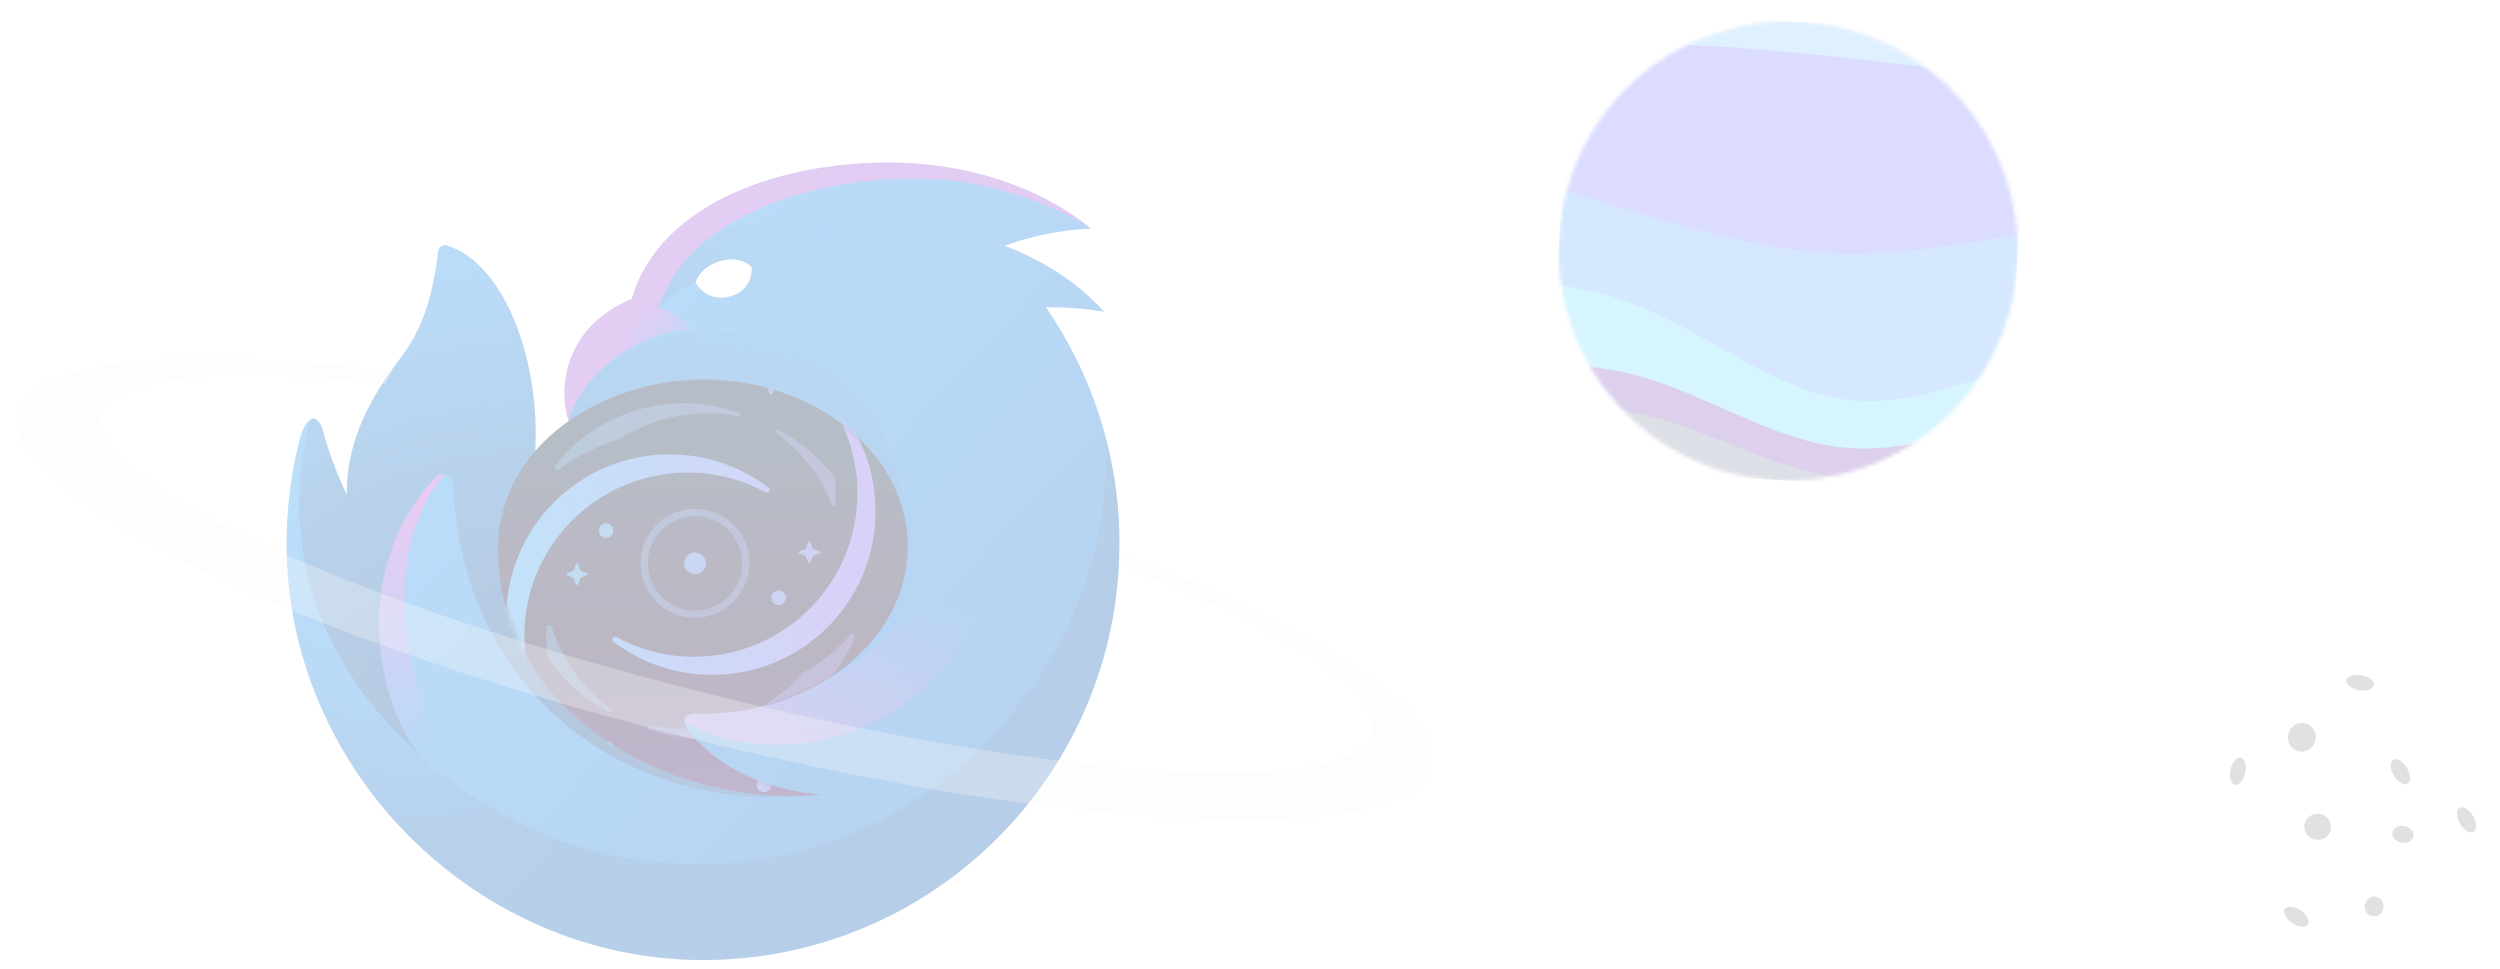 <svg width="640" height="248" viewBox="-8 0 648 248" fill="none" xmlns="http://www.w3.org/2000/svg">
<g opacity="0.3" clip-path="url(#clip0_2490_46586)">
<path d="M155.735 75.969H155.754C162.551 52.207 192.169 40.608 222.352 40.608C243.209 40.608 261.932 47.211 274.768 57.693C267.108 58.055 259.544 59.558 252.329 62.153C262.7 66.008 271.61 71.938 278.212 79.275C273.231 78.418 268.179 78.035 263.126 78.134C275.547 96.127 282.183 117.481 282.147 139.345C282.147 198.958 233.822 247.284 174.208 247.284C115.514 247.284 66.269 198.141 66.269 139.345C66.269 130.059 67.503 120.471 69.899 111.478C70.528 109.591 71.404 107.78 72.567 107.117C74.022 106.288 75.349 108.761 75.561 109.566C77.14 115.478 79.263 121.23 81.905 126.75C81.674 114.426 86.938 103.201 94.179 93.492C99.009 87.019 103.487 81.021 105.553 63.71C105.692 62.548 106.793 61.712 107.906 62.076C123.622 67.22 132.023 93.39 130.718 115.274C139.4 116.517 139.36 107.447 139.36 107.447C136.584 98.917 138.434 83.062 155.705 75.969H155.735Z" fill="url(#paint0_linear_2490_46586)"/>
<path opacity="0.9" d="M278.617 111.856C281.242 171.223 232.438 222.408 172.927 222.408C117.215 222.408 71.562 179.346 67.433 124.692C66.696 129.81 66.309 134.972 66.273 140.143C66.696 198.621 115.821 247.283 174.213 247.283C233.826 247.283 282.152 198.957 282.152 139.344C282.152 129.845 280.921 120.633 278.617 111.856Z" fill="url(#paint1_radial_2490_46586)"/>
<path style="mix-blend-mode:screen" d="M171.579 83.836C170.416 81.779 165.047 78.735 162.7 78.205C171.582 49.755 216.83 41.021 244.524 46.054C256.049 48.152 270.402 54.431 274.769 57.693C261.933 47.211 243.207 40.608 222.354 40.608C192.171 40.608 162.552 52.207 155.755 75.969H155.706C138.436 83.062 136.585 98.923 139.361 107.45C142.025 97.276 154.703 84.774 171.579 83.836Z" fill="url(#paint2_radial_2490_46586)"/>
<path d="M202.944 64.187C178.697 68.958 170.775 70.519 162.661 78.232C171.774 54.106 195.036 49.215 222.755 60.212C216.158 61.572 209.554 62.898 202.944 64.191V64.187Z" fill="url(#paint3_linear_2490_46586)"/>
<path d="M72.126 108.176C65.502 135.296 70.621 167.172 100.715 193.923C91.756 184.125 80.817 147.95 104.955 122.106C106.58 120.364 109.378 121.644 109.467 124.024C111.456 177.735 154.795 210.539 204.762 204.405C189.28 203.536 138.08 185.602 176.167 178.509C196.074 174.799 227.287 168.986 227.287 140.977C227.287 95.575 192.182 82.301 170.894 84.275C156.325 85.626 143.357 94.872 139.366 107.445C140.899 112.401 134.79 115.87 130.716 115.288C132.023 93.407 123.622 67.221 107.903 62.077C106.793 61.713 105.689 62.548 105.55 63.711C103.484 81.022 99.006 87.02 94.18 93.493C86.936 103.205 81.671 114.427 81.903 126.751C79.261 121.231 77.137 115.479 75.559 109.567C75.383 108.901 74.418 107.041 73.252 106.955C72.62 106.908 72.284 107.525 72.126 108.176Z" fill="url(#paint4_radial_2490_46586)"/>
<path style="mix-blend-mode:screen" d="M162.793 181.256C192.103 205.055 251.047 187.211 251.047 129.347C227.251 165.417 196.942 190.298 162.796 181.256H162.793Z" fill="url(#paint5_linear_2490_46586)"/>
<path style="mix-blend-mode:screen" d="M104.958 122.105C105.225 121.807 105.561 121.579 105.936 121.441C106.311 121.304 106.715 121.261 107.111 121.316C85.505 147.668 102.932 193.95 114.892 205.32C115.561 207.214 103.546 197.367 101.89 195.063C92.792 187.344 79.753 149.093 104.958 122.105Z" fill="url(#paint6_linear_2490_46586)"/>
<g filter="url(#filter0_i_2490_46586)">
<path d="M174.208 183.435C203.524 183.435 227.292 164.043 227.292 140.121C227.292 116.198 203.524 96.806 174.208 96.806C149.197 96.806 121.111 113.077 121.123 140.753C121.136 183.519 166.316 208.123 204.829 204.397C201.936 204.061 183.888 203.102 171.691 189.304C170.59 188.061 168.681 185.89 169.548 184.481C170.411 183.071 172.792 183.432 174.205 183.432L174.208 183.435Z" fill="url(#paint7_linear_2490_46586)"/>
</g>
<mask id="mask0_2490_46586" style="mask-type:alpha" maskUnits="userSpaceOnUse" x="121" y="96" width="107" height="109">
<path d="M174.208 183.435C203.524 183.435 227.292 164.043 227.292 140.121C227.292 116.198 203.524 96.806 174.208 96.806C149.197 96.806 121.111 113.077 121.123 140.753C121.136 183.518 166.316 208.122 204.828 204.397C201.936 204.061 183.888 203.102 171.691 189.304C170.59 188.061 168.681 185.89 169.548 184.481C170.411 183.071 172.792 183.432 174.205 183.432L174.208 183.435Z" fill="url(#paint8_linear_2490_46586)"/>
</mask>
<g mask="url(#mask0_2490_46586)">
<g filter="url(#filter1_d_2490_46586)">
<g opacity="0.4">
<path d="M183.557 103.057C184.103 103.254 183.815 104.052 183.246 103.943C175.617 102.481 167.496 103.099 159.738 106.167C157.098 107.211 154.622 108.49 152.323 109.972C152.265 110.009 152.202 110.038 152.135 110.058C146.581 111.673 141.443 114.264 136.918 117.634C136.262 118.122 135.409 117.357 135.914 116.713C140.394 111.009 146.4 106.381 153.631 103.521C163.613 99.574 174.195 99.682 183.557 103.057Z" fill="url(#paint9_linear_2490_46586)"/>
<path d="M133.628 158.617C133.675 157.843 134.748 157.77 134.985 158.508C135.268 159.386 135.582 160.261 135.926 161.131C138.993 168.889 144.097 175.236 150.381 179.802C150.85 180.143 150.465 180.898 149.948 180.634C143.659 177.427 138.149 172.646 134.068 166.575C134.011 166.49 133.973 166.392 133.958 166.29C133.696 164.52 133.56 162.709 133.56 160.864C133.56 160.11 133.583 159.36 133.628 158.617Z" fill="url(#paint10_linear_2490_46586)"/>
<path d="M208.404 120.083C208.391 119.958 208.344 119.839 208.269 119.739C204.34 114.489 199.299 110.313 193.623 107.419C193.106 107.155 192.721 107.91 193.19 108.251C199.474 112.817 204.577 119.164 207.645 126.922C207.815 127.352 208.448 127.277 208.484 126.816C208.56 125.852 208.599 124.878 208.599 123.894C208.599 122.607 208.533 121.336 208.404 120.083Z" fill="url(#paint11_linear_2490_46586)"/>
<path d="M200.161 170.432C200.092 170.471 200.029 170.521 199.976 170.581C195.7 175.419 190.249 179.349 183.833 181.886C176.075 184.954 167.954 185.572 160.325 184.11C159.755 184.001 159.468 184.799 160.014 184.995C169.376 188.37 179.958 188.479 189.94 184.532C201.041 180.142 209.254 171.583 213.492 161.363C213.794 160.633 212.831 160.098 212.303 160.685C208.824 164.554 204.724 167.856 200.161 170.432Z" fill="url(#paint12_linear_2490_46586)"/>
<path fill-rule="evenodd" clip-rule="evenodd" d="M172.151 156.158C179.949 156.158 186.27 149.837 186.27 142.039C186.27 134.242 179.949 127.921 172.151 127.921C164.354 127.921 158.033 134.242 158.033 142.039C158.033 149.837 164.354 156.158 172.151 156.158ZM172.151 154.276C178.909 154.276 184.387 148.797 184.387 142.039C184.387 135.282 178.909 129.803 172.151 129.803C165.393 129.803 159.915 135.282 159.915 142.039C159.915 148.797 165.393 154.276 172.151 154.276Z" fill="url(#paint13_linear_2490_46586)"/>
</g>
<g opacity="0.9">
<path d="M151.801 161.193C151.035 160.779 150.225 161.759 150.917 162.287C158.041 167.726 166.941 170.956 176.595 170.956C199.988 170.956 218.951 151.992 218.951 128.6C218.951 118.945 215.721 110.045 210.283 102.922C209.755 102.23 208.775 103.04 209.188 103.806C212.414 109.783 214.245 116.624 214.245 123.893C214.245 147.286 195.281 166.25 171.889 166.25C164.62 166.25 157.779 164.418 151.801 161.193Z" fill="url(#paint14_linear_2490_46586)"/>
<path d="M190.355 123.564C191.121 123.978 191.931 122.998 191.24 122.47C184.116 117.031 175.216 113.801 165.561 113.801C142.169 113.801 123.205 132.765 123.205 156.157C123.205 165.812 126.435 174.712 131.874 181.835C132.402 182.527 133.382 181.717 132.969 180.951C129.743 174.974 127.912 168.133 127.912 160.864C127.912 137.471 146.875 118.507 170.268 118.507C177.537 118.507 184.378 120.338 190.355 123.564Z" fill="url(#paint15_linear_2490_46586)"/>
</g>
<g opacity="0.8">
<path d="M152.852 86.977C152.852 88.017 152.01 88.859 150.97 88.859C149.93 88.859 149.087 88.017 149.087 86.977C149.087 85.937 149.93 85.094 150.97 85.094C152.01 85.094 152.852 85.937 152.852 86.977Z" fill="url(#paint16_linear_2490_46586)"/>
<path d="M190.723 89.12C190.491 89.831 190.271 90.502 190.032 90.742C189.792 90.982 189.121 91.201 188.409 91.433C187.379 91.77 186.267 92.133 186.267 92.624C186.267 93.116 187.379 93.479 188.409 93.816C189.121 94.048 189.792 94.267 190.032 94.507C190.271 94.747 190.491 95.418 190.723 96.129C191.06 97.159 191.423 98.272 191.914 98.272C192.405 98.272 192.769 97.159 193.106 96.129C193.338 95.418 193.557 94.747 193.797 94.507C194.036 94.267 194.708 94.048 195.419 93.816C196.449 93.479 197.562 93.116 197.562 92.624C197.562 92.133 196.449 91.77 195.419 91.433C194.708 91.201 194.036 90.982 193.797 90.742C193.557 90.502 193.338 89.831 193.106 89.12C192.769 88.09 192.405 86.977 191.914 86.977C191.423 86.977 191.06 88.09 190.723 89.12Z" fill="url(#paint17_linear_2490_46586)"/>
<path d="M148.838 190.305C148.605 191.015 148.386 191.687 148.146 191.926C147.907 192.166 147.235 192.386 146.524 192.618C145.494 192.954 144.381 193.318 144.381 193.809C144.381 194.3 145.494 194.663 146.524 195C147.235 195.232 147.907 195.452 148.146 195.691C148.386 195.931 148.605 196.602 148.838 197.313C149.174 198.343 149.538 199.456 150.029 199.456C150.52 199.456 150.884 198.343 151.22 197.313C151.453 196.602 151.672 195.931 151.911 195.691C152.151 195.452 152.823 195.232 153.534 195C154.564 194.664 155.676 194.3 155.676 193.809C155.676 193.318 154.564 192.954 153.534 192.618C152.823 192.386 152.151 192.166 151.911 191.926C151.672 191.687 151.453 191.015 151.22 190.305C150.884 189.274 150.52 188.161 150.029 188.161C149.538 188.161 149.174 189.274 148.838 190.305Z" fill="url(#paint18_linear_2490_46586)"/>
<path d="M212.495 187.35C212.664 186.835 212.846 186.279 213.091 186.279C213.336 186.279 213.518 186.835 213.687 187.35C213.803 187.706 213.912 188.041 214.032 188.161C214.152 188.281 214.488 188.391 214.843 188.507C215.358 188.675 215.915 188.857 215.915 189.102C215.915 189.348 215.358 189.53 214.843 189.698C214.488 189.814 214.152 189.924 214.032 190.044C213.913 190.163 213.803 190.499 213.687 190.854C213.518 191.37 213.336 191.926 213.091 191.926C212.846 191.926 212.664 191.37 212.495 190.854C212.379 190.499 212.269 190.163 212.15 190.044C212.03 189.924 211.694 189.814 211.339 189.698C210.823 189.53 210.267 189.348 210.267 189.102C210.267 188.857 210.823 188.675 211.339 188.507C211.694 188.391 212.03 188.281 212.15 188.161C212.269 188.041 212.379 187.706 212.495 187.35Z" fill="url(#paint19_linear_2490_46586)"/>
<path d="M140.962 143.112C140.846 143.467 140.736 143.803 140.616 143.922C140.497 144.042 140.161 144.152 139.805 144.268C139.29 144.436 138.734 144.618 138.734 144.864C138.734 145.109 139.29 145.291 139.805 145.459C140.161 145.575 140.497 145.685 140.616 145.805C140.736 145.925 140.846 146.26 140.962 146.616C141.13 147.131 141.312 147.687 141.558 147.687C141.803 147.687 141.985 147.131 142.153 146.616C142.269 146.26 142.379 145.925 142.499 145.805C142.619 145.685 142.955 145.575 143.31 145.459C143.825 145.291 144.381 145.109 144.381 144.864C144.381 144.618 143.825 144.436 143.31 144.268C142.955 144.152 142.619 144.042 142.499 143.922C142.379 143.803 142.269 143.467 142.153 143.112C141.985 142.596 141.803 142.04 141.558 142.04C141.312 142.04 141.13 142.596 140.962 143.112Z" fill="url(#paint20_linear_2490_46586)"/>
<path d="M201.202 137.464C201.37 136.949 201.552 136.392 201.797 136.392C202.043 136.392 202.225 136.949 202.393 137.464C202.509 137.819 202.619 138.155 202.739 138.275C202.858 138.395 203.194 138.504 203.55 138.621C204.065 138.789 204.621 138.97 204.621 139.216C204.621 139.462 204.065 139.643 203.55 139.812C203.194 139.928 202.858 140.037 202.739 140.157C202.619 140.277 202.509 140.613 202.393 140.968C202.225 141.483 202.043 142.04 201.797 142.04C201.552 142.04 201.37 141.483 201.202 140.968C201.086 140.613 200.976 140.277 200.856 140.157C200.736 140.037 200.401 139.928 200.045 139.812C199.53 139.643 198.974 139.462 198.974 139.216C198.974 138.97 199.53 138.789 200.045 138.621C200.401 138.504 200.736 138.395 200.856 138.275C200.976 138.155 201.086 137.819 201.202 137.464Z" fill="url(#paint21_linear_2490_46586)"/>
<path d="M126.843 97.932C126.727 98.287 126.617 98.623 126.497 98.743C126.378 98.862 126.042 98.972 125.686 99.088C125.171 99.256 124.615 99.438 124.615 99.684C124.615 99.929 125.171 100.111 125.686 100.279C126.042 100.395 126.378 100.505 126.497 100.625C126.617 100.745 126.727 101.08 126.843 101.436C127.011 101.951 127.193 102.507 127.439 102.507C127.684 102.507 127.866 101.951 128.034 101.436C128.15 101.08 128.26 100.745 128.38 100.625C128.5 100.505 128.835 100.395 129.191 100.279C129.706 100.111 130.262 99.929 130.262 99.684C130.262 99.438 129.706 99.256 129.191 99.088C128.835 98.972 128.5 98.862 128.38 98.743C128.26 98.623 128.15 98.287 128.034 97.932C127.866 97.416 127.684 96.86 127.439 96.86C127.193 96.86 127.011 97.416 126.843 97.932Z" fill="url(#paint22_linear_2490_46586)"/>
<path d="M169.325 142.04C169.325 143.599 170.589 144.864 172.148 144.864C173.708 144.864 174.972 143.599 174.972 142.04C174.972 140.48 173.708 139.216 172.148 139.216C170.589 139.216 169.325 140.48 169.325 142.04Z" fill="url(#paint23_linear_2490_46586)"/>
<path d="M149.088 135.451C150.127 135.451 150.97 134.608 150.97 133.569C150.97 132.529 150.127 131.686 149.088 131.686C148.048 131.686 147.205 132.529 147.205 133.569C147.205 134.608 148.048 135.451 149.088 135.451Z" fill="url(#paint24_linear_2490_46586)"/>
<path d="M190.032 201.339C191.072 201.339 191.915 200.496 191.915 199.456C191.915 198.417 191.072 197.574 190.032 197.574C188.992 197.574 188.15 198.417 188.15 199.456C188.15 200.496 188.992 201.339 190.032 201.339Z" fill="url(#paint25_linear_2490_46586)"/>
<path d="M239.917 142.04C239.917 144.119 238.231 145.805 236.152 145.805C234.072 145.805 232.387 144.119 232.387 142.04C232.387 139.96 234.072 138.275 236.152 138.275C238.231 138.275 239.917 139.96 239.917 142.04Z" fill="url(#paint26_linear_2490_46586)"/>
<path d="M193.797 152.864C194.837 152.864 195.679 152.022 195.679 150.982C195.679 149.942 194.837 149.099 193.797 149.099C192.757 149.099 191.914 149.942 191.914 150.982C191.914 152.022 192.757 152.864 193.797 152.864Z" fill="url(#paint27_linear_2490_46586)"/>
</g>
</g>
</g>
<path d="M181.655 75.141C187.336 73.352 186.836 67.73 186.836 67.73C186.836 67.73 183.996 64.384 178.368 66.237C173.1 67.973 172.283 71.727 172.283 71.727C172.283 71.727 175.16 77.185 181.655 75.141Z" fill="white"/>
<path opacity="0.3" d="M91.84 97.994C92.487 96.814 93.156 95.649 93.847 94.499C38.818 87.909 0.067 91.263 -3.436 105.283C-8.751 126.557 69.112 164.333 170.476 189.658C271.84 214.983 358.321 218.268 363.636 196.994C367.158 182.899 334.166 161.559 282.018 141.397C282.077 142.554 282.116 143.716 282.136 144.882C324.063 161.275 350.151 177.74 347.5 188.351C343.233 205.43 266.123 200.874 175.271 178.175C84.419 155.476 14.228 123.23 18.495 106.151C21.05 95.923 49.73 93.454 91.84 97.994Z" fill="#EEEEF0"/>
</g>
<g opacity="0.2" clip-path="url(#clip1_2490_46586)">
<g style="mix-blend-mode:luminosity">
<mask id="mask1_2490_46586" style="mask-type:alpha" maskUnits="userSpaceOnUse" x="395" y="3" width="121" height="121">
<circle cx="455.5" cy="63.5" r="59.5" transform="rotate(3.443 455.5 63.5)" fill="white"/>
</mask>
<g mask="url(#mask1_2490_46586)">
<path d="M367.516 11.305L376.456 10.951C385.395 10.597 403.275 9.889 421.082 10.366C438.89 10.843 456.627 12.505 474.345 14.463C492.064 16.421 509.765 18.674 527.448 21.225C545.131 23.775 562.796 26.622 580.658 26.21C598.519 25.798 616.576 22.128 625.605 20.293L634.633 18.458L635.293 7.499L626.407 6.964C617.521 6.429 599.749 5.36 581.976 4.291C564.204 3.222 546.432 2.152 528.66 1.083C510.888 0.014 493.116 -1.056 475.343 -2.125C457.571 -3.194 439.799 -4.263 422.027 -5.333C404.255 -6.402 386.483 -7.471 377.596 -8.006L368.71 -8.54L367.516 11.305Z" fill="#61B3FF"/>
<path d="M365.912 37.964L374.656 40.868C383.4 43.772 400.887 49.581 418.409 54.797C435.932 60.013 453.49 64.636 471.316 64.817C489.141 64.998 507.234 60.735 525.203 58.546C543.171 56.358 561.014 56.242 578.786 57.311C596.559 58.38 614.259 60.635 623.11 61.761L631.96 62.889L634.669 17.866L625.64 19.701C616.612 21.536 598.555 25.206 580.693 25.617C562.832 26.029 545.167 23.183 527.484 20.633C509.801 18.082 492.1 15.828 474.381 13.87C456.662 11.912 438.926 10.251 421.118 9.774C403.31 9.297 385.431 10.005 376.492 10.359L367.552 10.713L365.912 37.964Z" fill="#4950FF"/>
<path d="M363.881 71.731L372.803 71.673C381.724 71.615 399.568 71.499 416.984 78.493C434.399 85.486 451.387 99.588 469.053 102.435C486.718 105.281 505.06 96.872 523.26 90.832C541.46 84.793 559.517 81.123 577.218 83.377C594.919 85.631 612.263 93.809 620.936 97.898L629.608 101.987L631.996 62.296L623.146 61.169C614.295 60.042 596.594 57.788 578.822 56.719C561.05 55.649 543.206 55.765 525.238 57.954C507.27 60.143 489.177 64.405 471.351 64.225C453.526 64.044 435.968 59.42 418.445 54.204C400.922 48.988 383.435 43.18 374.692 40.275L365.948 37.371L363.881 71.731Z" fill="#2D8EFF"/>
<path d="M362.384 96.612L371.377 95.369C380.37 94.126 398.356 91.641 415.914 96.265C433.473 100.889 450.603 112.621 468.304 114.875C486.005 117.129 504.276 109.905 522.494 103.569C540.712 97.233 558.876 91.786 576.505 95.225C594.135 98.664 611.23 110.989 619.777 117.151L628.325 123.314L629.644 101.395L620.971 97.306C612.299 93.217 594.955 85.038 577.254 82.784C559.553 80.53 541.496 84.2 523.296 90.24C505.096 96.28 486.753 104.689 469.088 101.842C451.423 98.996 434.435 84.894 417.019 77.9C399.603 70.907 381.76 71.023 372.838 71.081L363.917 71.138L362.384 96.612Z" fill="#35CFFF"/>
<path d="M361.422 112.607L370.486 110.179C379.55 107.752 397.679 102.897 415.326 106.04C432.974 109.182 450.14 120.322 467.841 122.577C485.542 124.831 503.777 118.199 521.977 112.159C540.177 106.119 558.341 100.672 575.953 104.407C593.565 108.142 610.624 121.06 619.154 127.518L627.683 133.977L628.36 122.721L619.813 116.559C611.266 110.396 594.171 98.071 576.541 94.632C558.911 91.194 540.747 96.641 522.529 102.977C504.312 109.312 486.041 116.537 468.34 114.283C450.639 112.029 433.508 100.296 415.95 95.672C398.392 91.049 380.406 93.534 371.413 94.777L362.42 96.019L361.422 112.607Z" fill="#5214A4"/>
<path d="M358.748 157.037L367.617 157.868C376.485 158.699 394.222 160.36 412.065 160.245C429.908 160.129 447.859 158.237 465.631 159.306C483.403 160.375 500.997 164.406 518.751 165.772C536.506 167.137 554.42 165.837 572.317 164.833C590.214 163.829 608.093 163.121 617.033 162.767L625.972 162.413L627.719 133.385L619.189 126.926C610.66 120.467 593.6 107.55 575.989 103.815C558.377 100.08 540.213 105.527 522.013 111.567C503.813 117.606 485.577 124.238 467.876 121.984C450.176 119.73 433.009 108.59 415.362 105.447C397.714 102.305 379.586 107.159 370.522 109.587L361.457 112.014L358.748 157.037Z" fill="#565D87"/>
</g>
</g>
</g>
<circle opacity="0.12" cx="600.5" cy="208.5" r="39" fill="white"/>
<g opacity="0.12">
<path d="M607.327 176.026C607.138 177.096 605.396 177.682 603.435 177.336C601.474 176.989 600.038 175.842 600.227 174.772C600.416 173.703 602.158 173.116 604.119 173.463C606.08 173.809 607.516 174.957 607.327 176.026Z" fill="black"/>
<path d="M592.192 190.169C591.832 192.204 589.952 193.572 587.991 193.226C586.03 192.88 584.732 190.95 585.092 188.915C585.451 186.881 587.332 185.512 589.292 185.858C591.253 186.205 592.551 188.135 592.192 190.169Z" fill="black"/>
<path d="M606.932 235.93C608.266 236.166 609.548 235.228 609.794 233.835C610.04 232.441 609.158 231.121 607.823 230.885C606.488 230.649 605.207 231.588 604.961 232.981C604.714 234.374 605.597 235.695 606.932 235.93Z" fill="black"/>
<path d="M596.172 213.365C595.847 215.203 594.053 216.423 592.164 216.089C590.275 215.756 589.008 213.995 589.332 212.157C589.657 210.318 591.452 209.098 593.34 209.432C595.229 209.766 596.497 211.526 596.172 213.365Z" fill="black"/>
<path d="M614.475 216.865C615.988 217.132 617.383 216.392 617.592 215.211C617.8 214.03 616.743 212.856 615.23 212.589C613.717 212.322 612.322 213.062 612.113 214.243C611.905 215.424 612.962 216.598 614.475 216.865Z" fill="black"/>
<path d="M616 201.623C615.063 202.172 613.487 201.224 612.481 199.506C611.475 197.788 611.419 195.95 612.356 195.401C613.293 194.853 614.869 195.8 615.875 197.519C616.881 199.237 616.937 201.074 616 201.623Z" fill="black"/>
<path d="M629.64 211.96C630.646 213.678 632.221 214.626 633.158 214.077C634.095 213.528 634.039 211.69 633.033 209.972C632.027 208.254 630.452 207.306 629.515 207.855C628.578 208.404 628.634 210.242 629.64 211.96Z" fill="black"/>
<path d="M572.839 194.831C573.899 195.065 574.411 196.831 573.982 198.775C573.553 200.72 572.346 202.106 571.285 201.872C570.225 201.638 569.713 199.872 570.142 197.928C570.571 195.984 571.778 194.597 572.839 194.831Z" fill="black"/>
<path d="M588.312 234.427C586.657 233.321 584.826 233.156 584.222 234.06C583.619 234.963 584.472 236.591 586.128 237.697C587.783 238.803 589.614 238.968 590.218 238.065C590.821 237.162 589.968 235.533 588.312 234.427Z" fill="black"/>
</g>
<defs>
<filter id="filter0_i_2490_46586" x="121.123" y="96.806" width="106.169" height="107.961" filterUnits="userSpaceOnUse" color-interpolation-filters="sRGB">
<feFlood flood-opacity="0" result="BackgroundImageFix"/>
<feBlend mode="normal" in="SourceGraphic" in2="BackgroundImageFix" result="shape"/>
<feColorMatrix in="SourceAlpha" type="matrix" values="0 0 0 0 0 0 0 0 0 0 0 0 0 0 0 0 0 0 127 0" result="hardAlpha"/>
<feOffset/>
<feGaussianBlur stdDeviation="16.048"/>
<feComposite in2="hardAlpha" operator="arithmetic" k2="-1" k3="1"/>
<feColorMatrix type="matrix" values="0 0 0 0 0 0 0 0 0 0 0 0 0 0 0 0 0 0 1 0"/>
<feBlend mode="normal" in2="shape" result="effect1_innerShadow_2490_46586"/>
</filter>
<filter id="filter1_d_2490_46586" x="120.782" y="85.094" width="121.557" height="121.09" filterUnits="userSpaceOnUse" color-interpolation-filters="sRGB">
<feFlood flood-opacity="0" result="BackgroundImageFix"/>
<feColorMatrix in="SourceAlpha" type="matrix" values="0 0 0 0 0 0 0 0 0 0 0 0 0 0 0 0 0 0 127 0" result="hardAlpha"/>
<feOffset dy="2.423"/>
<feGaussianBlur stdDeviation="1.212"/>
<feComposite in2="hardAlpha" operator="out"/>
<feColorMatrix type="matrix" values="0 0 0 0 0 0 0 0 0 0 0 0 0 0 0 0 0 0 0.25 0"/>
<feBlend mode="normal" in2="BackgroundImageFix" result="effect1_dropShadow_2490_46586"/>
<feBlend mode="normal" in="SourceGraphic" in2="effect1_dropShadow_2490_46586" result="shape"/>
</filter>
<linearGradient id="paint0_linear_2490_46586" x1="103.733" y1="76.185" x2="255.897" y2="218.115" gradientUnits="userSpaceOnUse">
<stop stop-color="#1B91F3"/>
<stop offset="1" stop-color="#0B68CB"/>
</linearGradient>
<radialGradient id="paint1_radial_2490_46586" cx="0" cy="0" r="1" gradientUnits="userSpaceOnUse" gradientTransform="translate(103.454 125.019) rotate(66.518) scale(91.273 87.436)">
<stop offset="0.53" stop-color="#0B4186" stop-opacity="0"/>
<stop offset="1" stop-color="#0B4186" stop-opacity="0.45"/>
</radialGradient>
<radialGradient id="paint2_radial_2490_46586" cx="0" cy="0" r="1" gradientUnits="userSpaceOnUse" gradientTransform="translate(176.985 87.534) rotate(-127.996) scale(19.512 32.289)">
<stop stop-color="#EF3ACC" stop-opacity="0"/>
<stop offset="1" stop-color="#EF3ACC" stop-opacity="0.64"/>
</radialGradient>
<linearGradient id="paint3_linear_2490_46586" x1="146.072" y1="112.516" x2="200.825" y2="51.565" gradientUnits="userSpaceOnUse">
<stop stop-color="#0F5DB0"/>
<stop offset="1" stop-color="#0F5DB0" stop-opacity="0"/>
</linearGradient>
<radialGradient id="paint4_radial_2490_46586" cx="0" cy="0" r="1" gradientUnits="userSpaceOnUse" gradientTransform="translate(133.497 198.157) rotate(-64.263) scale(142.392 175.896)">
<stop offset="0.02" stop-color="#094188"/>
<stop offset="0.97" stop-color="#0B4186" stop-opacity="0"/>
</radialGradient>
<linearGradient id="paint5_linear_2490_46586" x1="242.03" y1="156.649" x2="216.572" y2="219.158" gradientUnits="userSpaceOnUse">
<stop stop-color="#E247C4" stop-opacity="0"/>
<stop offset="1" stop-color="#E247C4" stop-opacity="0.64"/>
</linearGradient>
<linearGradient id="paint6_linear_2490_46586" x1="84.16" y1="100.591" x2="106.59" y2="190.866" gradientUnits="userSpaceOnUse">
<stop offset="0.1" stop-color="#EF3ACC"/>
<stop offset="1" stop-color="#EF3ACC" stop-opacity="0"/>
</linearGradient>
<linearGradient id="paint7_linear_2490_46586" x1="174.208" y1="112.667" x2="174.208" y2="203.953" gradientUnits="userSpaceOnUse">
<stop stop-color="#0D2241"/>
<stop offset="0.58" stop-color="#1C0C36"/>
<stop offset="1" stop-color="#2E0B5B"/>
</linearGradient>
<linearGradient id="paint8_linear_2490_46586" x1="174.208" y1="112.667" x2="174.208" y2="203.953" gradientUnits="userSpaceOnUse">
<stop stop-color="white"/>
<stop offset="0.91" stop-color="#BEE1FE"/>
<stop offset="1" stop-color="#96CEFD"/>
</linearGradient>
<linearGradient id="paint9_linear_2490_46586" x1="133.56" y1="144.026" x2="243.765" y2="145.147" gradientUnits="userSpaceOnUse">
<stop stop-color="#37ADF9"/>
<stop offset="1" stop-color="#AE55F7"/>
</linearGradient>
<linearGradient id="paint10_linear_2490_46586" x1="133.56" y1="144.026" x2="243.765" y2="145.147" gradientUnits="userSpaceOnUse">
<stop stop-color="#37ADF9"/>
<stop offset="1" stop-color="#AE55F7"/>
</linearGradient>
<linearGradient id="paint11_linear_2490_46586" x1="133.56" y1="144.026" x2="243.765" y2="145.147" gradientUnits="userSpaceOnUse">
<stop stop-color="#37ADF9"/>
<stop offset="1" stop-color="#AE55F7"/>
</linearGradient>
<linearGradient id="paint12_linear_2490_46586" x1="133.56" y1="144.026" x2="243.765" y2="145.147" gradientUnits="userSpaceOnUse">
<stop stop-color="#37ADF9"/>
<stop offset="1" stop-color="#AE55F7"/>
</linearGradient>
<linearGradient id="paint13_linear_2490_46586" x1="133.56" y1="144.026" x2="243.765" y2="145.147" gradientUnits="userSpaceOnUse">
<stop stop-color="#37ADF9"/>
<stop offset="1" stop-color="#AE55F7"/>
</linearGradient>
<linearGradient id="paint14_linear_2490_46586" x1="123.205" y1="142.378" x2="255.109" y2="144.135" gradientUnits="userSpaceOnUse">
<stop stop-color="#37ADF9"/>
<stop offset="1" stop-color="#AE55F7"/>
</linearGradient>
<linearGradient id="paint15_linear_2490_46586" x1="123.205" y1="142.378" x2="255.109" y2="144.135" gradientUnits="userSpaceOnUse">
<stop stop-color="#37ADF9"/>
<stop offset="1" stop-color="#AE55F7"/>
</linearGradient>
<linearGradient id="paint16_linear_2490_46586" x1="124.615" y1="143.217" x2="283.468" y2="144.958" gradientUnits="userSpaceOnUse">
<stop stop-color="#37ADF9"/>
<stop offset="1" stop-color="#AE55F7"/>
</linearGradient>
<linearGradient id="paint17_linear_2490_46586" x1="124.615" y1="143.217" x2="283.468" y2="144.958" gradientUnits="userSpaceOnUse">
<stop stop-color="#37ADF9"/>
<stop offset="1" stop-color="#AE55F7"/>
</linearGradient>
<linearGradient id="paint18_linear_2490_46586" x1="124.615" y1="143.217" x2="283.468" y2="144.958" gradientUnits="userSpaceOnUse">
<stop stop-color="#37ADF9"/>
<stop offset="1" stop-color="#AE55F7"/>
</linearGradient>
<linearGradient id="paint19_linear_2490_46586" x1="124.615" y1="143.217" x2="283.468" y2="144.958" gradientUnits="userSpaceOnUse">
<stop stop-color="#37ADF9"/>
<stop offset="1" stop-color="#AE55F7"/>
</linearGradient>
<linearGradient id="paint20_linear_2490_46586" x1="124.615" y1="143.217" x2="283.468" y2="144.958" gradientUnits="userSpaceOnUse">
<stop stop-color="#37ADF9"/>
<stop offset="1" stop-color="#AE55F7"/>
</linearGradient>
<linearGradient id="paint21_linear_2490_46586" x1="124.615" y1="143.217" x2="283.468" y2="144.958" gradientUnits="userSpaceOnUse">
<stop stop-color="#37ADF9"/>
<stop offset="1" stop-color="#AE55F7"/>
</linearGradient>
<linearGradient id="paint22_linear_2490_46586" x1="124.615" y1="143.217" x2="283.468" y2="144.958" gradientUnits="userSpaceOnUse">
<stop stop-color="#37ADF9"/>
<stop offset="1" stop-color="#AE55F7"/>
</linearGradient>
<linearGradient id="paint23_linear_2490_46586" x1="124.615" y1="143.217" x2="283.468" y2="144.958" gradientUnits="userSpaceOnUse">
<stop stop-color="#37ADF9"/>
<stop offset="1" stop-color="#AE55F7"/>
</linearGradient>
<linearGradient id="paint24_linear_2490_46586" x1="124.615" y1="143.217" x2="283.468" y2="144.958" gradientUnits="userSpaceOnUse">
<stop stop-color="#37ADF9"/>
<stop offset="1" stop-color="#AE55F7"/>
</linearGradient>
<linearGradient id="paint25_linear_2490_46586" x1="124.615" y1="143.217" x2="283.468" y2="144.958" gradientUnits="userSpaceOnUse">
<stop stop-color="#37ADF9"/>
<stop offset="1" stop-color="#AE55F7"/>
</linearGradient>
<linearGradient id="paint26_linear_2490_46586" x1="124.615" y1="143.217" x2="283.468" y2="144.958" gradientUnits="userSpaceOnUse">
<stop stop-color="#37ADF9"/>
<stop offset="1" stop-color="#AE55F7"/>
</linearGradient>
<linearGradient id="paint27_linear_2490_46586" x1="124.615" y1="143.217" x2="283.468" y2="144.958" gradientUnits="userSpaceOnUse">
<stop stop-color="#37ADF9"/>
<stop offset="1" stop-color="#AE55F7"/>
</linearGradient>
<clipPath id="clip0_2490_46586">
<rect width="367.145" height="213" fill="white" transform="translate(-3.717 35)"/>
</clipPath>
<clipPath id="clip1_2490_46586">
<rect width="119" height="119" fill="white" transform="translate(399.681 0.534) rotate(3.443)"/>
</clipPath>
</defs>
</svg>

